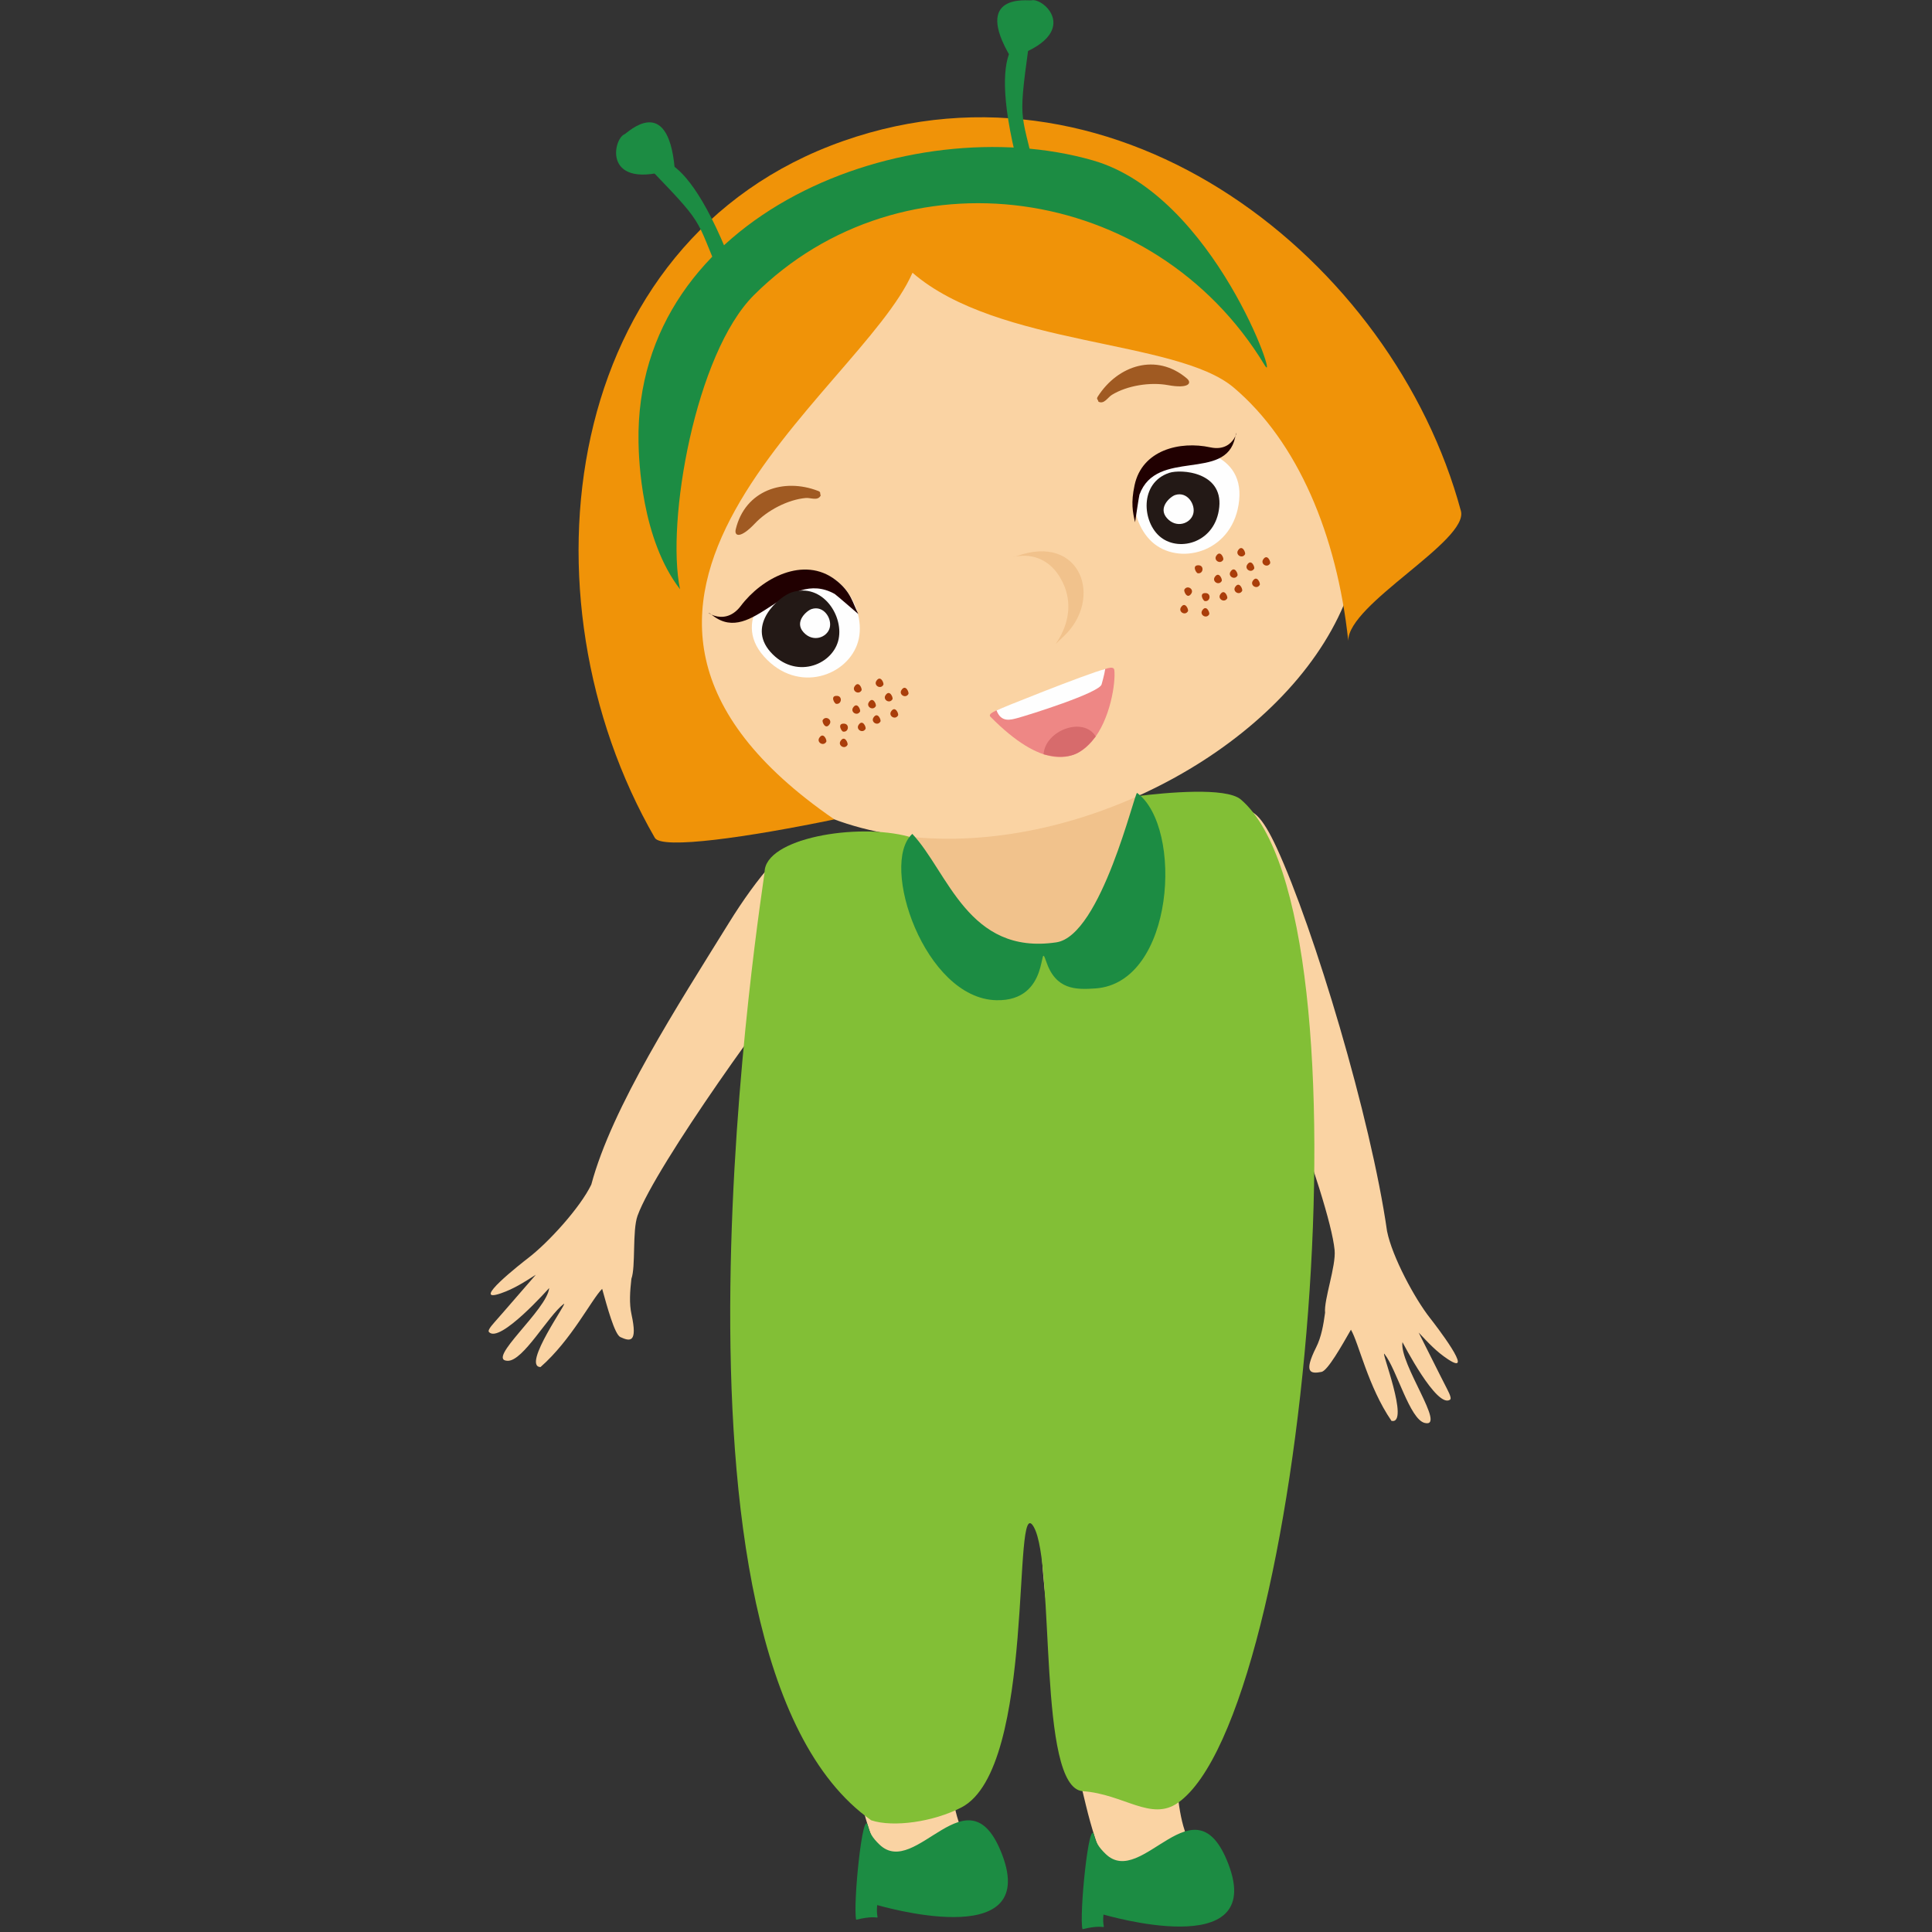 <?xml version="1.0" encoding="UTF-8"?>
<svg width="120px" height="120px" viewBox="0 0 120 120" version="1.1" xmlns="http://www.w3.org/2000/svg" xmlns:xlink="http://www.w3.org/1999/xlink">
    <rect x="0" y="0" width="120" height="120" fill="#333333" stroke="none"/>
    <!-- Generator: Sketch 51.1 (57501) - http://www.bohemiancoding.com/sketch -->
    <title>Girl17</title>
    <desc>Created with Sketch.</desc>
    <defs></defs>
    <g id="Girl17" stroke="none" stroke-width="1" fill="none" fill-rule="evenodd">
        <g id="Group-141" transform="translate(30, 0)">
            <path d="M25.221,49.06 C25.227,49.056 33.73,47.585 38.292,48.269 C40.569,48.61 43.613,51.434 40.703,54.807 C38.442,57.426 38.455,63.435 31.172,60.225 C28.823,59.19 25.354,53.261 25.316,50.567 C25.316,50.559 24.695,49.414 25.221,49.06" id="Fill-347" fill="#F1C28C"></path>
            <path d="M30.553,89.318 C31.256,90.534 27.67,107.498 29.528,113.104 C30.184,115.083 26.179,123.004 23.391,111.527 C22.337,107.189 18.036,90 22.876,88.809 C24.555,88.397 29.671,87.793 30.553,89.318" id="Fill-349" fill="#FAD3A3"></path>
            <path d="M32.243,115.189 C30.153,109.733 26.893,116.771 24.618,114.562 C24.161,114.118 24.024,113.847 23.912,113.413 C23.592,112.169 22.963,118.349 23.179,119.238 C25.035,118.782 24.361,119.636 24.483,118.328 C24.5,118.317 34.613,121.372 32.243,115.189" id="Fill-351" fill="#1C8C43"></path>
            <path d="M46.425,59.675 C47.811,62.164 52.58,74.406 52.895,77.646 C52.991,78.633 52.22,80.739 52.303,81.536 C52.199,82.298 52.069,83.048 51.75,83.682 C50.936,85.307 51.425,85.333 52.08,85.212 C52.462,85.143 53.346,83.575 53.909,82.591 C54.394,83.404 54.971,86.134 56.428,88.254 C57.598,88.492 55.706,83.737 55.993,84.098 C56.757,85.056 57.555,88.158 58.494,88.382 C59.865,88.711 56.895,84.696 57.11,83.362 C57.111,83.357 59.249,87.529 60.069,86.934 C60.14,86.882 60.103,86.694 59.869,86.247 C59.54,85.619 58.341,83.204 58.116,82.769 C58.739,83.428 59.216,83.951 59.932,84.424 C61.707,85.596 59.118,82.242 58.825,81.871 C57.866,80.656 56.47,78.051 56.155,76.483 L56.154,76.483 C55.147,69.428 51.612,57.675 49.303,52.669 C47.455,48.665 46.763,50.394 44.188,53.589 C43.075,54.971 45.205,57.487 46.425,59.675" id="Fill-353" fill="#FAD3A3"></path>
            <path d="M44.607,89.907 C45.31,91.124 41.724,108.087 43.582,113.693 C44.237,115.672 40.233,123.593 37.445,112.117 C36.391,107.778 32.09,90.59 36.93,89.399 C38.609,88.986 43.725,88.382 44.607,89.907" id="Fill-355" fill="#FAD3A3"></path>
            <path d="M54.117,29.008 C59.313,47.788 18.445,64.968 11.198,38.552 C5.652,18.329 47.001,3.288 54.117,29.008" id="Fill-357" fill="#FAD3A3"></path>
            <path d="M19.273,35.62 C21.983,34.728 23.886,37.761 23.299,39.843 C22.7,41.973 19.557,43.139 17.45,40.773 C15.342,38.405 18.221,35.966 19.273,35.62" id="Fill-359" fill="#FEFEFE"></path>
            <path d="M23.312,38.137 C22.968,37.484 22.882,36.772 21.899,36.02 C19.924,34.508 17.314,35.907 16.019,37.627 C14.877,39.143 13.404,37.57 14.278,38.24 C16.763,40.14 18.866,35.228 21.844,36.891 C21.927,36.937 23.321,38.153 23.312,38.137" id="Fill-361" fill="#210001"></path>
            <path d="M19.165,36.794 C21.111,36.154 22.477,38.332 22.056,39.827 C21.625,41.356 19.368,42.194 17.856,40.495 C16.343,38.794 18.41,37.043 19.165,36.794" id="Fill-363" fill="#231916"></path>
            <path d="M42.471,27.984 C39.76,28.877 40.008,32.454 41.703,33.786 C43.438,35.147 46.658,34.219 46.968,31.057 C47.278,27.894 43.523,27.638 42.471,27.984" id="Fill-365" fill="#FEFEFE"></path>
            <path d="M42.627,29.369 C40.757,29.985 40.927,32.454 42.098,33.372 C43.295,34.312 45.517,33.671 45.731,31.49 C45.944,29.307 43.354,29.13 42.627,29.369" id="Fill-367" fill="#231916"></path>
            <path d="M40.499,32.438 C40.353,31.79 40.237,31.236 40.469,30.143 C40.933,27.947 43.286,27.377 45.172,27.785 C46.834,28.144 46.92,26.202 46.714,27.174 C46.129,29.936 41.832,27.831 40.774,30.723 C40.744,30.803 40.503,32.454 40.499,32.438" id="Fill-369" fill="#210001"></path>
            <path d="M33.125,34.551 C37.124,33.086 38.587,37.195 36.033,39.558 C34.555,40.927 37.266,38.814 36.02,36.198 C34.772,33.58 32.175,34.899 33.125,34.551" id="Fill-371" fill="#F1C28C"></path>
            <path d="M20.82,30.495 C18.674,29.662 16.279,30.453 15.698,32.877 C15.593,33.314 15.987,33.47 16.888,32.515 C17.653,31.703 18.937,31.028 20.051,30.931 C20.359,30.904 20.796,31.133 20.976,30.775 C20.908,30.629 21.005,30.566 20.82,30.495" id="Fill-373" fill="#A05A22"></path>
            <path d="M38.187,24.63 C39.429,22.682 41.826,21.896 43.718,23.506 C44.058,23.796 43.832,24.156 42.545,23.921 C41.452,23.721 40.019,23.94 39.063,24.524 C38.799,24.686 38.58,25.13 38.225,24.949 C38.194,24.79 38.08,24.797 38.187,24.63" id="Fill-375" fill="#A05A22"></path>
            <path d="M20.41,37.829 C21.165,37.58 21.695,38.426 21.532,39.006 C21.365,39.6 20.489,39.925 19.902,39.265 C19.314,38.606 20.116,37.925 20.41,37.829" id="Fill-377" fill="#FEFEFE"></path>
            <path d="M42.99,30.747 C43.745,30.498 44.276,31.343 44.112,31.924 C43.945,32.518 43.069,32.842 42.482,32.183 C41.894,31.523 42.697,30.843 42.99,30.747" id="Fill-379" fill="#FEFEFE"></path>
            <path d="M39.212,41.619 C39.137,41.013 37.117,42.43 35.395,43.005 C33.316,43.7 31.161,44.156 31.52,44.52 C37.885,50.963 39.396,43.119 39.212,41.619" id="Fill-381" fill="#EE8785"></path>
            <path d="M38.058,45.742 C37.282,44.471 34.909,45.374 34.82,46.849 C35.359,46.984 36.02,47.085 36.631,46.894 C37.254,46.7 37.738,46.142 38.058,45.742" id="Fill-383" fill="#D76B6C"></path>
            <path d="M53.743,39.803 C53.038,33.216 50.603,27.431 46.623,24.069 C43.064,21.063 31.988,21.535 26.676,16.94 C23.42,24.429 2.201,37.403 21.824,50.895 C16.487,51.996 11.1,52.782 10.672,52.039 C2.032,37.052 4.803,14.923 22.39,8.753 C39.548,2.733 56.537,16.157 60.739,31.734 C61.242,33.594 53.71,37.519 53.743,39.803" id="Fill-385" fill="#F09308"></path>
            <path d="M46.297,115.778 C44.206,110.323 40.946,117.36 38.672,115.151 C38.215,114.707 38.078,114.437 37.966,114.002 C37.646,112.759 37.018,118.938 37.234,119.827 C39.088,119.371 38.415,120.225 38.537,118.917 C38.554,118.906 48.667,121.962 46.297,115.778" id="Fill-387" fill="#1C8C43"></path>
            <path d="M20.286,59.71 C18.33,61.777 10.701,72.452 9.599,75.512 C9.264,76.445 9.494,78.677 9.217,79.429 C9.131,80.193 9.073,80.953 9.225,81.646 C9.614,83.423 9.135,83.326 8.529,83.047 C8.177,82.884 7.705,81.145 7.401,80.052 C6.732,80.719 5.502,83.22 3.569,84.913 C2.377,84.852 5.378,80.715 5.011,80.993 C4.036,81.732 2.5,84.538 1.535,84.522 C0.126,84.499 3.991,81.349 4.111,80.002 C4.111,79.997 1.014,83.508 0.365,82.727 C0.309,82.659 0.392,82.485 0.728,82.111 C1.201,81.584 2.956,79.543 3.281,79.177 C2.516,79.661 1.925,80.048 1.115,80.329 C-0.893,81.022 2.44,78.418 2.815,78.131 C4.043,77.192 6.036,75.015 6.727,73.575 L6.727,73.575 C8.017,68.747 12.108,62.435 15.263,57.339 C17.032,54.481 19.012,52.123 20.047,52.224 C23.355,52.548 22.336,51.715 23.948,54.37 C24.87,55.888 22.004,57.893 20.286,59.71" id="Fill-389" fill="#FAD3A3"></path>
            <path d="M33.208,44.596 C33.793,44.44 38.352,43.021 38.426,42.495 C38.43,42.47 38.587,41.953 38.647,41.554 C37.52,41.836 31.888,44.1 31.897,44.123 C32.184,44.897 32.778,44.711 33.208,44.596" id="Fill-391" fill="#FEFEFE"></path>
            <path d="M12.238,36.6 C11.36,32.4 13.19,21.954 16.828,18.329 C26.012,9.179 41.669,11.318 48.548,22.677 C49.532,24.302 45.459,12.138 37.885,9.963 C26.483,6.69 9.411,13.184 9.659,27.452 C9.679,28.55 9.833,33.484 12.238,36.6" id="Fill-393" fill="#1C8C43"></path>
            <path d="M15.166,18.121 C13.058,13.399 14.077,14.334 10.5,10.615 C9.923,10.015 12.305,7.879 15.696,17.069 C15.774,17.279 15.208,18.215 15.166,18.121" id="Fill-395" fill="#1C8C43"></path>
            <path d="M34.53,11.748 C33.457,6.684 33.185,8.045 33.886,2.918 C33.999,2.091 30.823,1.784 33.484,11.214 C33.545,11.43 34.551,11.848 34.53,11.748" id="Fill-397" fill="#1C8C43"></path>
            <path d="M8.801,8.333 C8.061,8.614 7.387,11.95 11.907,10.463 C11.485,5.726 8.942,8.28 8.801,8.333" id="Fill-399" fill="#1C8C43"></path>
            <path d="M34.051,0.022 C34.813,-0.191 37.315,2.099 32.796,3.587 C30.355,-0.484 33.906,0.063 34.051,0.022" id="Fill-401" fill="#1C8C43"></path>
            <path d="M26.447,51.965 C36.243,69.592 40.883,50.7 40.666,49.448 C42.402,49.231 46.155,48.876 47.071,49.658 C55.557,56.904 51.028,106.445 43.166,111.974 C41.496,113.149 39.811,111.437 37.252,111.253 C34.423,111.049 35.556,97.243 34.213,94.848 C32.817,92.359 34.416,109.831 29.717,112.262 C27.974,113.165 25.482,113.514 24.115,113.063 C9.615,102.846 17.49,54.54 17.49,54.181 C17.49,52.063 23.242,51.089 26.447,51.965" id="Fill-403" fill="#82BF36"></path>
            <path d="M40.628,49.25 C43.521,51.394 42.947,61.035 38.054,61.392 C36.803,61.483 35.57,61.479 34.977,59.708 C34.473,58.202 35.308,62.205 31.883,62.125 C27.43,62.02 24.602,53.675 26.665,51.794 C28.884,54.154 30.125,59.345 35.61,58.531 C38.405,58.117 40.481,49.141 40.628,49.25" id="Fill-405" fill="#1C8C43"></path>
            <path d="M44.398,35.606 C44.286,35.59 44.007,35.079 44.466,35.112 C44.804,35.136 44.745,35.656 44.398,35.606 M44.835,37.333 C44.724,37.317 44.444,36.806 44.903,36.838 C45.241,36.863 45.182,37.384 44.835,37.333 M45.883,36.087 C45.938,35.987 45.706,35.452 45.452,35.839 C45.265,36.124 45.711,36.394 45.883,36.087 M45.976,34.769 C46.032,34.67 45.799,34.135 45.545,34.522 C45.359,34.807 45.805,35.077 45.976,34.769 M46.861,35.752 C46.916,35.653 46.684,35.118 46.431,35.505 C46.243,35.789 46.69,36.059 46.861,35.752 M47.151,36.703 C47.206,36.604 46.974,36.07 46.72,36.457 C46.533,36.742 46.98,37.011 47.151,36.703 M46.224,37.164 C46.279,37.066 46.047,36.531 45.794,36.917 C45.606,37.202 46.052,37.472 46.224,37.164 M45.105,38.157 C45.16,38.058 44.928,37.523 44.675,37.91 C44.487,38.195 44.934,38.464 45.105,38.157 M48.245,36.326 C48.3,36.227 48.068,35.692 47.814,36.079 C47.627,36.364 48.073,36.634 48.245,36.326 M47.331,34.426 C47.159,34.733 46.714,34.463 46.9,34.179 C47.154,33.792 47.386,34.327 47.331,34.426 M47.898,35.319 C47.953,35.22 47.721,34.685 47.467,35.072 C47.28,35.357 47.726,35.626 47.898,35.319 M43.786,37.962 C43.841,37.864 43.609,37.329 43.355,37.715 C43.168,38 43.614,38.27 43.786,37.962 M48.888,34.995 C48.944,34.896 48.711,34.361 48.458,34.748 C48.271,35.033 48.716,35.302 48.888,34.995 M43.563,36.622 C43.508,36.722 43.739,37.256 43.993,36.869 C44.18,36.585 43.734,36.315 43.563,36.622" id="Fill-407" fill="#AA3E0A"></path>
            <path d="M21.933,43.716 C21.821,43.7 21.541,43.189 22.001,43.222 C22.339,43.246 22.28,43.766 21.933,43.716 M22.37,45.442 C22.258,45.426 21.979,44.915 22.438,44.948 C22.777,44.973 22.717,45.493 22.37,45.442 M23.418,44.196 C23.473,44.097 23.241,43.562 22.987,43.949 C22.8,44.234 23.246,44.504 23.418,44.196 M23.511,42.879 C23.566,42.78 23.334,42.245 23.081,42.632 C22.894,42.917 23.339,43.186 23.511,42.879 M24.396,43.861 C24.452,43.762 24.219,43.228 23.966,43.614 C23.779,43.899 24.225,44.169 24.396,43.861 M24.686,44.813 C24.741,44.714 24.509,44.18 24.255,44.566 C24.069,44.851 24.515,45.121 24.686,44.813 M23.759,45.274 C23.814,45.175 23.582,44.64 23.328,45.027 C23.142,45.312 23.587,45.582 23.759,45.274 M22.64,46.267 C22.695,46.167 22.463,45.633 22.21,46.02 C22.023,46.304 22.468,46.574 22.64,46.267 M25.78,44.435 C25.835,44.336 25.603,43.802 25.349,44.188 C25.162,44.473 25.608,44.743 25.78,44.435 M24.866,42.535 C24.694,42.843 24.249,42.573 24.435,42.289 C24.689,41.902 24.922,42.436 24.866,42.535 M25.433,43.428 C25.488,43.329 25.256,42.795 25.001,43.182 C24.815,43.466 25.261,43.736 25.433,43.428 M21.321,46.072 C21.376,45.973 21.144,45.439 20.89,45.825 C20.703,46.11 21.149,46.38 21.321,46.072 M26.423,43.105 C26.478,43.005 26.246,42.471 25.993,42.858 C25.805,43.142 26.252,43.412 26.423,43.105 M21.098,44.732 C21.042,44.831 21.275,45.366 21.528,44.979 C21.715,44.695 21.269,44.425 21.098,44.732" id="Fill-409" fill="#AA3E0A"></path>
        </g>
    </g>
</svg>